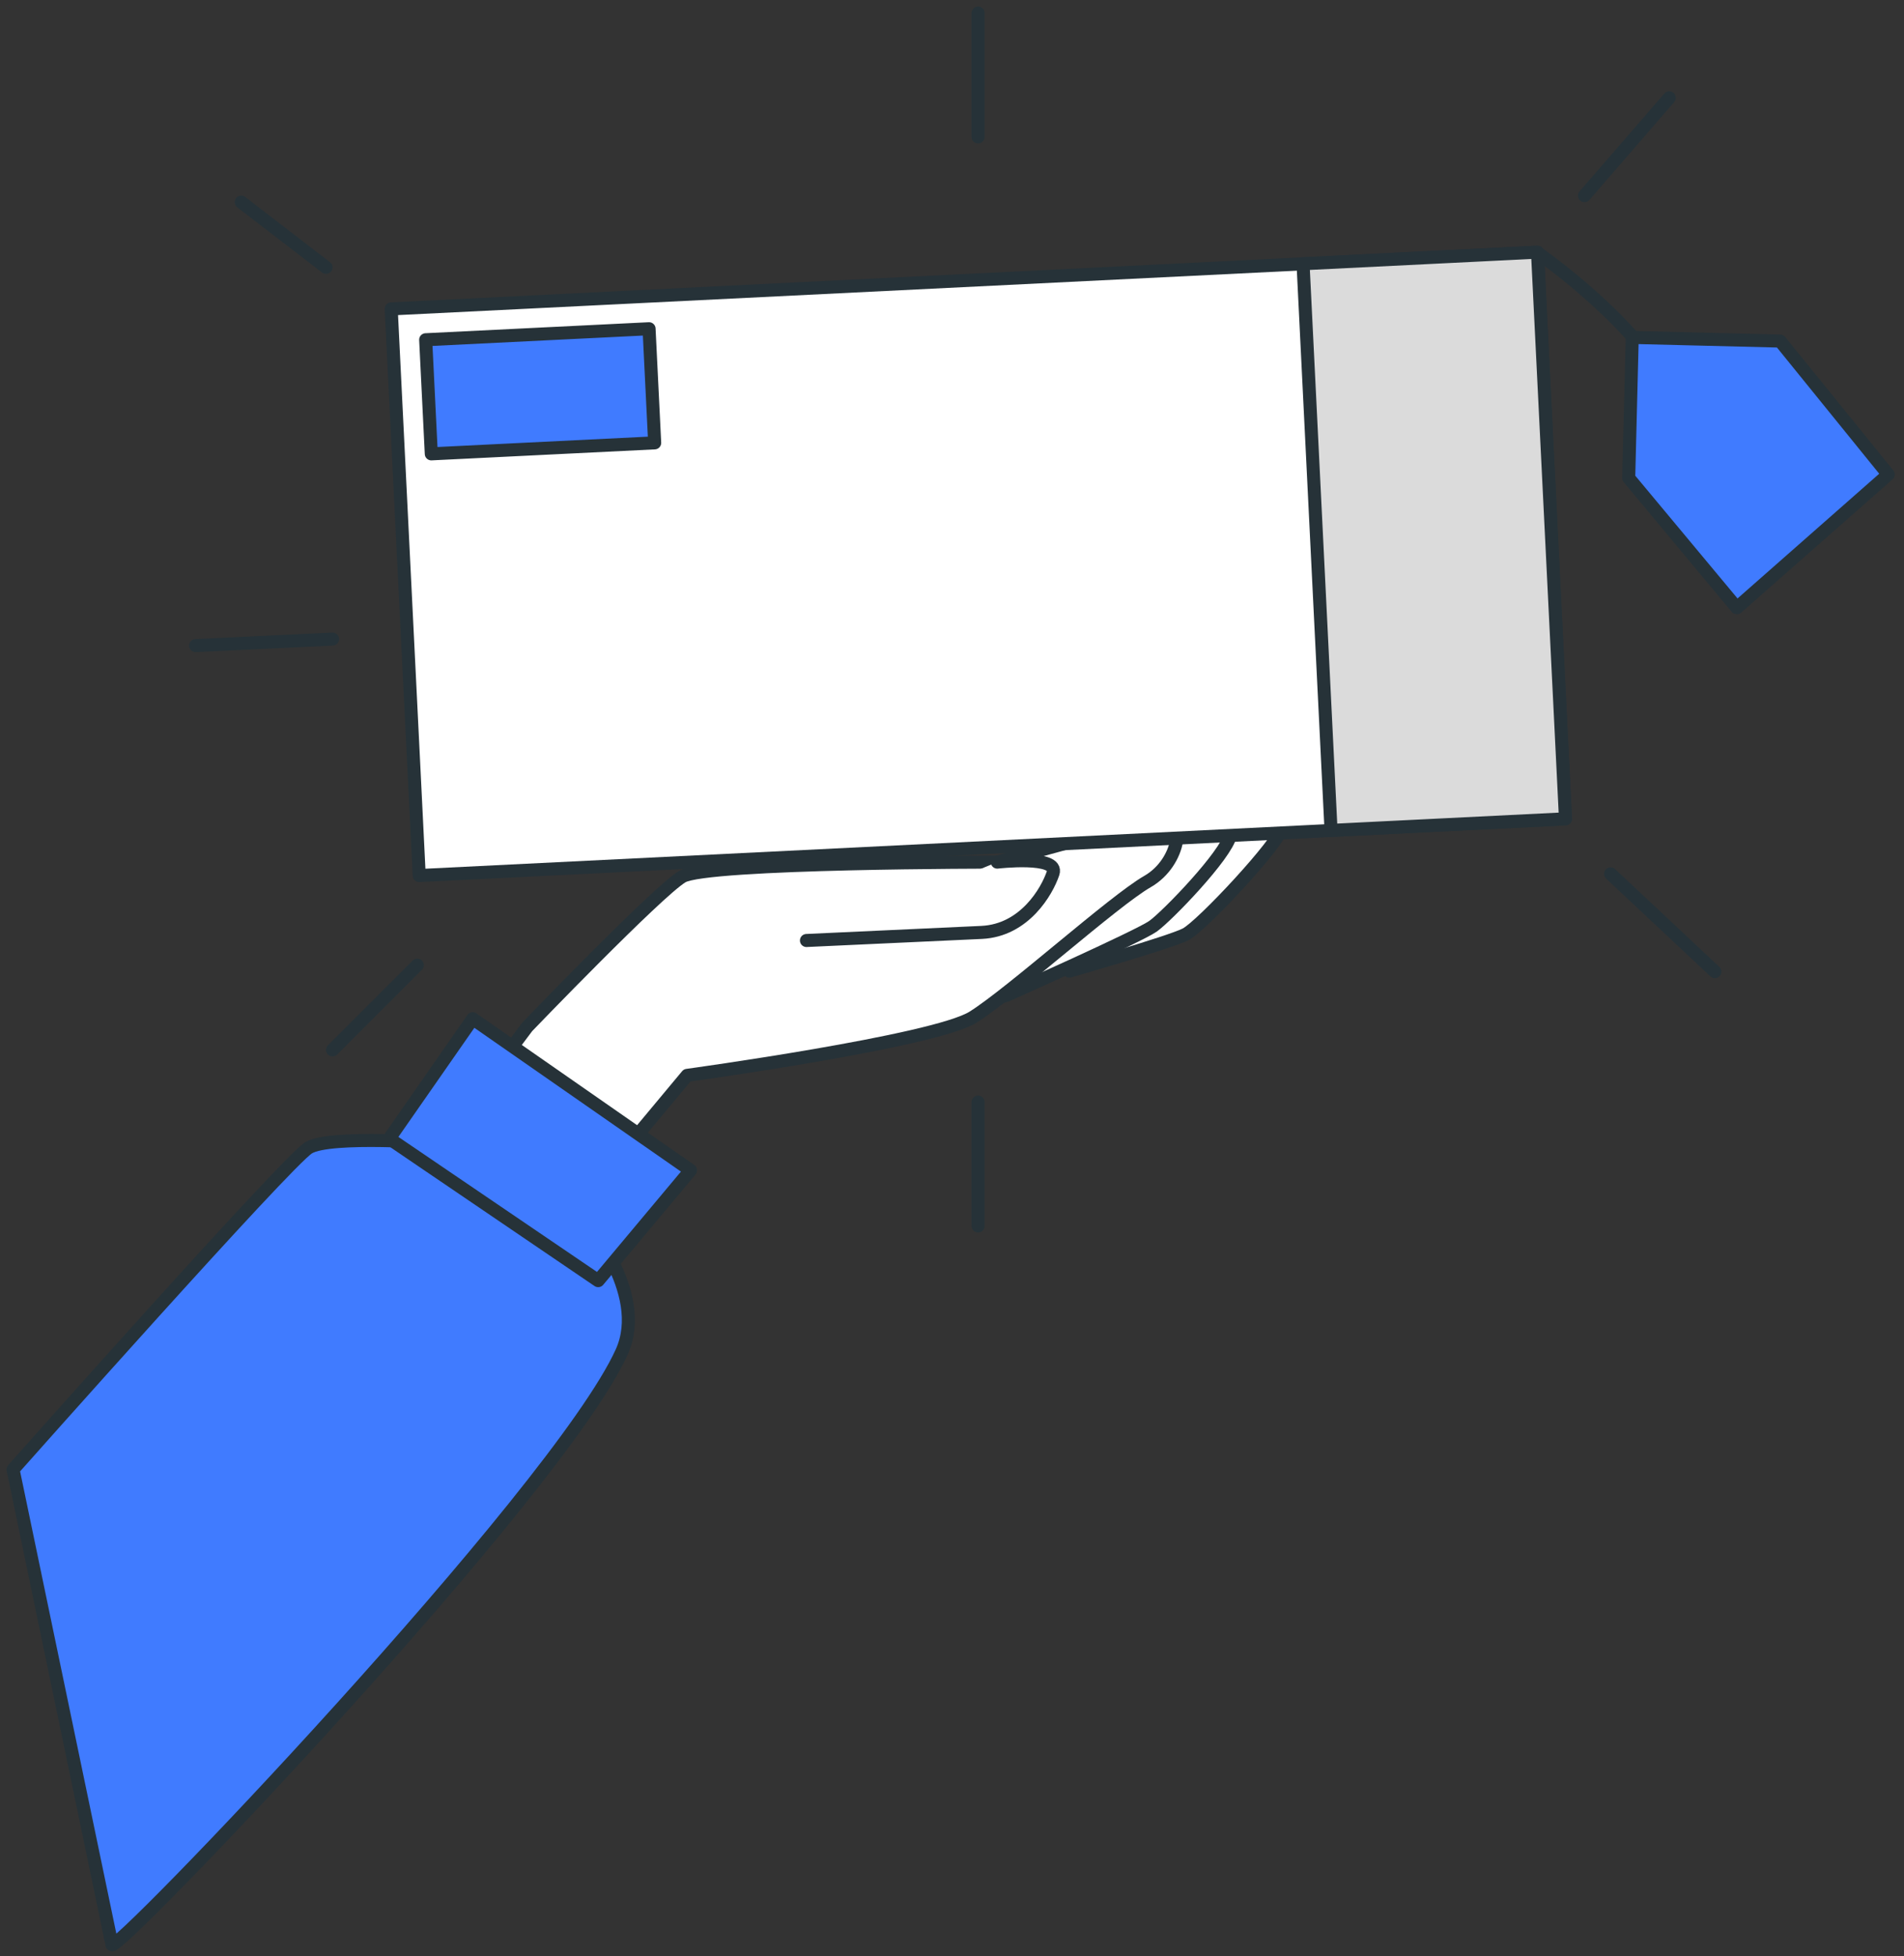 <svg width="146" height="150" viewBox="0 0 146 150" fill="none" xmlns="http://www.w3.org/2000/svg">
<rect x="0" y="0" width="146" height="150" fill="#333333" stroke="none"/>
<path d="M82 74.46C82 74.46 89.66 72.27 90.91 71.64C92.16 71.01 98.25 64.45 98.25 63.52C98.25 62.59 96.06 63.05 94.35 63.98C92.64 64.91 87.35 70.7 87.35 70.7L82 74.46Z" fill="white" stroke="#263238" stroke-linecap="round" stroke-linejoin="round"/>
<path d="M77.15 76.33C77.15 76.33 87.31 71.8 88.41 71.02C89.51 70.24 94.03 65.55 94.35 64.02C94.67 62.49 91.22 62.93 90.28 63.4C89.34 63.87 83.72 69.49 83.09 70.12C82.46 70.75 76.09 76.06 76.09 76.06C76.09 76.06 74 77.11 77.15 76.33Z" fill="white" stroke="#263238" stroke-linecap="round" stroke-linejoin="round"/>
<path d="M40.43 78.73C40.43 78.73 50.43 68.33 52.32 67.21C54.21 66.09 76.47 66.1 76.47 66.1C76.47 66.1 87.24 63.1 89.1 62.75C90.96 62.4 90.59 66.1 87.99 67.59C85.39 69.08 77.58 76.13 74.61 77.99C71.64 79.85 52.69 82.45 52.69 82.45L43.4 93.59L33.74 87.65L40.43 78.73Z" fill="white" stroke="#263238" stroke-linecap="round" stroke-linejoin="round"/>
<path d="M76.47 66.1C76.47 66.1 81.22 65.55 80.75 66.95C80.28 68.35 78.56 71.33 75.28 71.49L61.84 72.11" fill="white"/>
<path d="M76.47 66.1C76.47 66.1 81.22 65.55 80.75 66.95C80.28 68.35 78.56 71.33 75.28 71.49L61.84 72.11" stroke="#263238" stroke-linecap="round" stroke-linejoin="round"/>
<path d="M33.74 87.65C33.74 87.65 25.33 87 23.67 88C22.01 89 1 112.67 1 112.67L8.58 149.07C8.24 150.54 42.75 114.5 47.67 103.67C49.79 98.99 44.67 93.33 44.67 93.33L33.74 87.65Z" fill="#407BFF" stroke="#263238" stroke-linecap="round" stroke-linejoin="round"/>
<path d="M36.25 78.11L52.95 89.73L45.87 98.19L29.85 87.3L36.25 78.11Z" fill="#407BFF" stroke="#263238" stroke-linecap="round" stroke-linejoin="round"/>
<path d="M117.891 19.339L29.998 23.684L32.146 67.131L120.039 62.786L117.891 19.339Z" fill="white" stroke="#263238" stroke-linecap="round" stroke-linejoin="round"/>
<path d="M49.77 25.205L32.641 26.049L33.072 34.798L50.201 33.955L49.77 25.205Z" fill="#407BFF" stroke="#263238" stroke-linecap="round" stroke-linejoin="round"/>
<path d="M117.896 19.333L99.918 20.222L102.065 63.669L120.043 62.78L117.896 19.333Z" fill="#DBDBDB" stroke="#263238" stroke-linecap="round" stroke-linejoin="round"/>
<path d="M117.87 19.36C117.87 19.36 124.87 24.21 127.65 29.19" stroke="#263238" stroke-linecap="round" stroke-linejoin="round"/>
<path d="M125.16 25.87L124.89 36.65L133.18 46.6L144.79 36.38L136.5 26.15L125.16 25.87Z" fill="#407BFF" stroke="#263238" stroke-linecap="round" stroke-linejoin="round"/>
<path d="M75 1V10.5" stroke="#263238" stroke-linecap="round" stroke-linejoin="round"/>
<path d="M75 84.5V94" stroke="#263238" stroke-linecap="round" stroke-linejoin="round"/>
<path d="M18.5 15.5L25 20.5" stroke="#263238" stroke-linecap="round" stroke-linejoin="round"/>
<path d="M25.5 49L15 49.5" stroke="#263238" stroke-linecap="round" stroke-linejoin="round"/>
<path d="M32 74L25.5 80.5" stroke="#263238" stroke-linecap="round" stroke-linejoin="round"/>
<path d="M123.5 67L131.5 74.5" stroke="#263238" stroke-linecap="round" stroke-linejoin="round"/>
<path d="M121.5 15L128 7.5" stroke="#263238" stroke-linecap="round" stroke-linejoin="round"/>
</svg>
